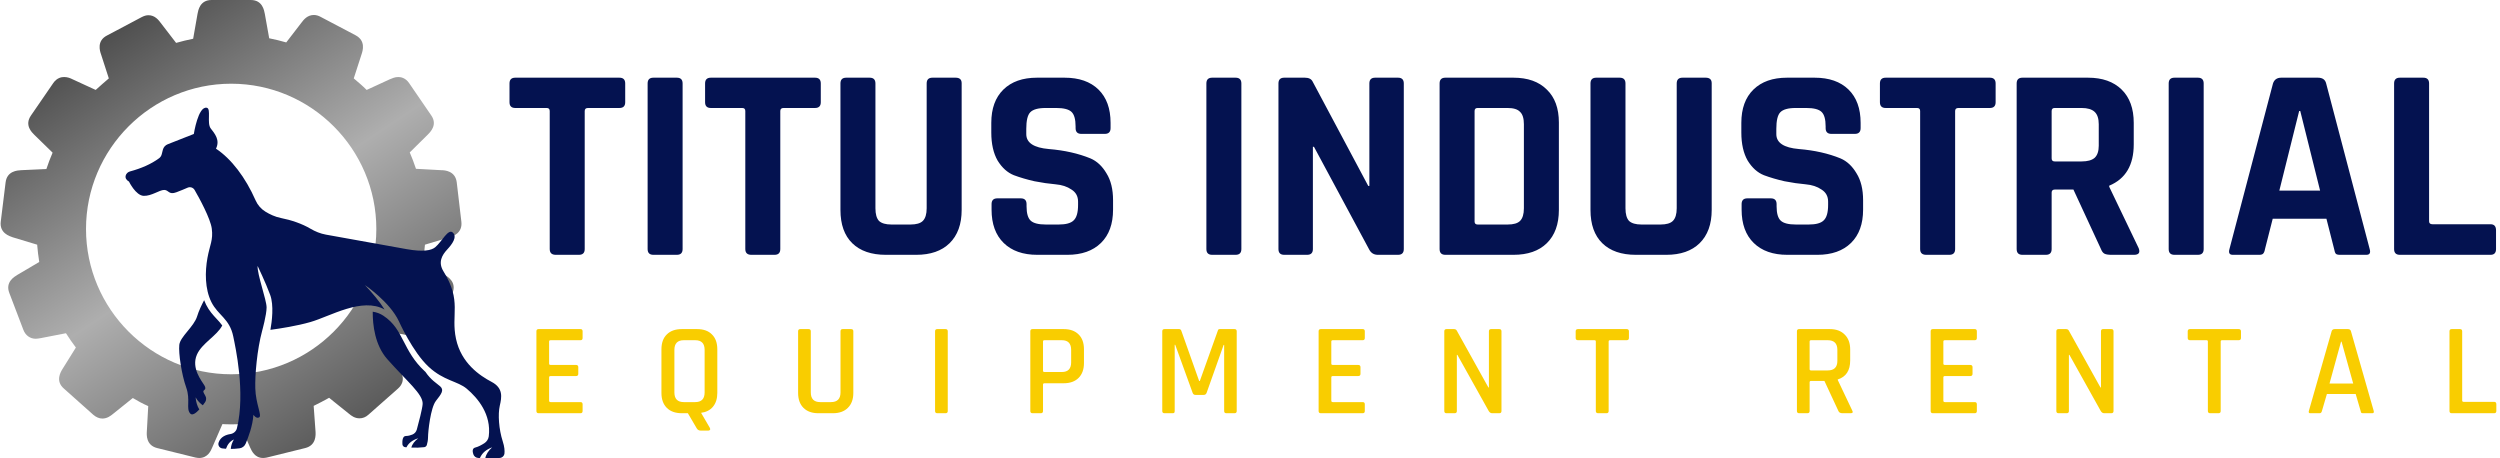 <svg width="726" height="133" viewBox="0 0 726 133" fill="none" xmlns="http://www.w3.org/2000/svg">
<path d="M168.12 74H161.4C160.227 74 159.64 73.44 159.64 72.32V32.24C159.64 31.653 159.347 31.36 158.76 31.36H149.64C148.52 31.36 147.96 30.8 147.96 29.68V24.24C147.96 23.12 148.52 22.56 149.64 22.56H179.88C181 22.56 181.56 23.12 181.56 24.24V29.68C181.56 30.8 181 31.36 179.88 31.36H170.76C170.12 31.36 169.8 31.653 169.8 32.24V72.32C169.8 73.44 169.24 74 168.12 74ZM198.229 24.24V72.32C198.229 73.44 197.669 74 196.549 74H189.749C188.629 74 188.069 73.44 188.069 72.32V24.24C188.069 23.12 188.629 22.56 189.749 22.56H196.549C197.669 22.56 198.229 23.12 198.229 24.24ZM224.917 74H218.197C217.024 74 216.437 73.44 216.437 72.32V32.24C216.437 31.653 216.144 31.36 215.557 31.36H206.437C205.317 31.36 204.757 30.8 204.757 29.68V24.24C204.757 23.12 205.317 22.56 206.437 22.56H236.677C237.797 22.56 238.357 23.12 238.357 24.24V29.68C238.357 30.8 237.797 31.36 236.677 31.36H227.557C226.917 31.36 226.597 31.653 226.597 32.24V72.32C226.597 73.44 226.037 74 224.917 74ZM270.786 22.56H277.506C278.679 22.56 279.266 23.093 279.266 24.16V60.96C279.266 65.12 278.092 68.347 275.746 70.64C273.452 72.88 270.226 74 266.066 74H257.266C253.052 74 249.799 72.88 247.506 70.64C245.212 68.4 244.066 65.173 244.066 60.96V24.24C244.066 23.12 244.626 22.56 245.746 22.56H252.546C253.666 22.56 254.226 23.12 254.226 24.24V60.48C254.226 62.187 254.572 63.413 255.266 64.16C256.012 64.853 257.212 65.2 258.866 65.2H264.386C266.092 65.2 267.292 64.853 267.986 64.16C268.732 63.413 269.106 62.187 269.106 60.48V24.24C269.106 23.12 269.666 22.56 270.786 22.56ZM287.951 60.88V59.28C287.951 58.16 288.511 57.6 289.631 57.6H296.431C297.551 57.6 298.111 58.16 298.111 59.28V59.92C298.111 61.947 298.511 63.333 299.311 64.08C300.111 64.827 301.578 65.2 303.711 65.2H307.471C309.551 65.2 310.991 64.8 311.791 64C312.645 63.2 313.071 61.707 313.071 59.52V58.56C313.071 57.013 312.431 55.84 311.151 55.04C309.925 54.187 308.378 53.68 306.511 53.52C304.645 53.36 302.618 53.067 300.431 52.64C298.298 52.16 296.298 51.573 294.431 50.88C292.565 50.133 290.991 48.72 289.711 46.64C288.485 44.507 287.871 41.787 287.871 38.48V35.68C287.871 31.52 289.045 28.293 291.391 26C293.738 23.707 296.991 22.56 301.151 22.56H309.151C313.365 22.56 316.645 23.707 318.991 26C321.338 28.293 322.511 31.52 322.511 35.68V37.2C322.511 38.32 321.951 38.88 320.831 38.88H314.031C312.911 38.88 312.351 38.32 312.351 37.2V36.72C312.351 34.64 311.951 33.227 311.151 32.48C310.351 31.733 308.885 31.36 306.751 31.36H303.631C301.445 31.36 299.951 31.787 299.151 32.64C298.405 33.44 298.031 35.04 298.031 37.44V38.96C298.031 41.467 300.218 42.907 304.591 43.28C309.125 43.653 313.151 44.56 316.671 46C318.538 46.8 320.085 48.24 321.311 50.32C322.591 52.347 323.231 54.96 323.231 58.16V60.88C323.231 65.04 322.058 68.267 319.711 70.56C317.365 72.853 314.111 74 309.951 74H301.231C297.071 74 293.818 72.853 291.471 70.56C289.125 68.267 287.951 65.04 287.951 60.88ZM360.494 24.24V72.32C360.494 73.44 359.934 74 358.814 74H352.014C350.894 74 350.334 73.44 350.334 72.32V24.24C350.334 23.12 350.894 22.56 352.014 22.56H358.814C359.934 22.56 360.494 23.12 360.494 24.24ZM379.583 74H372.943C371.823 74 371.263 73.44 371.263 72.32V24.24C371.263 23.12 371.823 22.56 372.943 22.56H378.943C380.063 22.56 380.809 22.933 381.183 23.68L397.343 54H397.663V24.24C397.663 23.12 398.223 22.56 399.343 22.56H405.983C407.103 22.56 407.663 23.12 407.663 24.24V72.32C407.663 73.44 407.103 74 405.983 74H400.143C398.969 74 398.116 73.467 397.583 72.4L381.583 42.64H381.263V72.32C381.263 73.44 380.703 74 379.583 74ZM429.099 65.2H437.819C439.526 65.2 440.726 64.853 441.419 64.16C442.166 63.413 442.539 62.187 442.539 60.48V36.08C442.539 34.373 442.166 33.173 441.419 32.48C440.726 31.733 439.526 31.36 437.819 31.36H429.099C428.513 31.36 428.219 31.653 428.219 32.24V64.32C428.219 64.907 428.513 65.2 429.099 65.2ZM418.059 72.32V24.24C418.059 23.12 418.619 22.56 419.739 22.56H439.499C443.659 22.56 446.886 23.707 449.179 26C451.526 28.24 452.699 31.44 452.699 35.6V60.96C452.699 65.12 451.526 68.347 449.179 70.64C446.886 72.88 443.659 74 439.499 74H419.739C418.619 74 418.059 73.44 418.059 72.32ZM488.598 22.56H495.318C496.491 22.56 497.078 23.093 497.078 24.16V60.96C497.078 65.12 495.905 68.347 493.558 70.64C491.265 72.88 488.038 74 483.878 74H475.078C470.865 74 467.611 72.88 465.318 70.64C463.025 68.4 461.878 65.173 461.878 60.96V24.24C461.878 23.12 462.438 22.56 463.558 22.56H470.358C471.478 22.56 472.038 23.12 472.038 24.24V60.48C472.038 62.187 472.385 63.413 473.078 64.16C473.825 64.853 475.025 65.2 476.678 65.2H482.198C483.905 65.2 485.105 64.853 485.798 64.16C486.545 63.413 486.918 62.187 486.918 60.48V24.24C486.918 23.12 487.478 22.56 488.598 22.56ZM505.764 60.88V59.28C505.764 58.16 506.324 57.6 507.444 57.6H514.244C515.364 57.6 515.924 58.16 515.924 59.28V59.92C515.924 61.947 516.324 63.333 517.124 64.08C517.924 64.827 519.39 65.2 521.524 65.2H525.284C527.364 65.2 528.804 64.8 529.604 64C530.457 63.2 530.884 61.707 530.884 59.52V58.56C530.884 57.013 530.244 55.84 528.964 55.04C527.737 54.187 526.19 53.68 524.324 53.52C522.457 53.36 520.43 53.067 518.244 52.64C516.11 52.16 514.11 51.573 512.244 50.88C510.377 50.133 508.804 48.72 507.524 46.64C506.297 44.507 505.684 41.787 505.684 38.48V35.68C505.684 31.52 506.857 28.293 509.204 26C511.55 23.707 514.804 22.56 518.964 22.56H526.964C531.177 22.56 534.457 23.707 536.804 26C539.15 28.293 540.324 31.52 540.324 35.68V37.2C540.324 38.32 539.764 38.88 538.644 38.88H531.844C530.724 38.88 530.164 38.32 530.164 37.2V36.72C530.164 34.64 529.764 33.227 528.964 32.48C528.164 31.733 526.697 31.36 524.564 31.36H521.444C519.257 31.36 517.764 31.787 516.964 32.64C516.217 33.44 515.844 35.04 515.844 37.44V38.96C515.844 41.467 518.03 42.907 522.404 43.28C526.937 43.653 530.964 44.56 534.484 46C536.35 46.8 537.897 48.24 539.124 50.32C540.404 52.347 541.044 54.96 541.044 58.16V60.88C541.044 65.04 539.87 68.267 537.524 70.56C535.177 72.853 531.924 74 527.764 74H519.044C514.884 74 511.63 72.853 509.284 70.56C506.937 68.267 505.764 65.04 505.764 60.88ZM566.089 74H559.369C558.195 74 557.609 73.44 557.609 72.32V32.24C557.609 31.653 557.315 31.36 556.729 31.36H547.609C546.489 31.36 545.929 30.8 545.929 29.68V24.24C545.929 23.12 546.489 22.56 547.609 22.56H577.849C578.969 22.56 579.529 23.12 579.529 24.24V29.68C579.529 30.8 578.969 31.36 577.849 31.36H568.729C568.089 31.36 567.769 31.653 567.769 32.24V72.32C567.769 73.44 567.209 74 566.089 74ZM594.118 74H587.318C586.198 74 585.638 73.44 585.638 72.32V24.24C585.638 23.12 586.198 22.56 587.318 22.56H606.358C610.518 22.56 613.771 23.707 616.118 26C618.464 28.293 619.638 31.52 619.638 35.68V41.92C619.638 47.947 617.264 51.947 612.518 53.92V54.24L621.078 72.08C621.558 73.36 621.104 74 619.718 74H613.238C612.278 74 611.584 73.893 611.158 73.68C610.731 73.467 610.384 73.013 610.118 72.32L602.118 55.04H596.758C596.118 55.04 595.798 55.333 595.798 55.92V72.32C595.798 73.44 595.238 74 594.118 74ZM596.678 46.88H604.518C606.224 46.88 607.478 46.533 608.278 45.84C609.078 45.093 609.478 43.92 609.478 42.32V36.08C609.478 34.427 609.078 33.227 608.278 32.48C607.478 31.733 606.224 31.36 604.518 31.36H596.678C596.091 31.36 595.798 31.653 595.798 32.24V46C595.798 46.587 596.091 46.88 596.678 46.88ZM639.948 24.24V72.32C639.948 73.44 639.388 74 638.268 74H631.468C630.348 74 629.788 73.44 629.788 72.32V24.24C629.788 23.12 630.348 22.56 631.468 22.56H638.268C639.388 22.56 639.948 23.12 639.948 24.24ZM656.076 74H648.396C647.436 74 647.116 73.44 647.436 72.32L660.076 24.24C660.449 23.12 661.249 22.56 662.476 22.56H673.116C674.449 22.56 675.249 23.12 675.516 24.24L688.156 72.32C688.476 73.44 688.156 74 687.196 74H679.516C678.929 74 678.529 73.893 678.316 73.68C678.102 73.413 677.942 72.96 677.836 72.32L675.596 63.52H659.996L657.756 72.32C657.649 72.96 657.462 73.413 657.196 73.68C656.982 73.893 656.609 74 656.076 74ZM667.676 32.24L661.916 55.36H673.756L667.996 32.24H667.676ZM723.247 74H696.927C695.807 74 695.247 73.44 695.247 72.32V24.24C695.247 23.12 695.807 22.56 696.927 22.56H703.727C704.847 22.56 705.407 23.12 705.407 24.24V64.24C705.407 64.827 705.727 65.12 706.367 65.12H723.247C724.314 65.12 724.847 65.707 724.847 66.88V72.32C724.847 73.44 724.314 74 723.247 74Z" fill="#041250"/>
<path d="M168.58 120H156.42C155.989 120 155.774 119.785 155.774 119.354V96.212C155.774 95.781 155.989 95.566 156.42 95.566H168.58C168.985 95.566 169.188 95.781 169.188 96.212V98.15C169.188 98.581 168.985 98.796 168.58 98.796H159.916C159.612 98.796 159.46 98.923 159.46 99.176V105.598C159.46 105.851 159.612 105.978 159.916 105.978H167.25C167.706 105.978 167.934 106.193 167.934 106.624V108.562C167.934 108.993 167.706 109.208 167.25 109.208H159.916C159.612 109.208 159.46 109.335 159.46 109.588V116.352C159.46 116.631 159.612 116.77 159.916 116.77H168.58C168.985 116.77 169.188 116.985 169.188 117.416V119.354C169.188 119.785 168.985 120 168.58 120ZM198.58 116.77H201.886C203.71 116.77 204.622 115.833 204.622 113.958V101.608C204.622 99.733 203.71 98.796 201.886 98.796H198.58C196.756 98.796 195.844 99.733 195.844 101.608V113.958C195.844 115.833 196.756 116.77 198.58 116.77ZM205.686 125.054H203.558C203 125.054 202.595 124.839 202.342 124.408L199.758 120H198.01C196.135 120 194.678 119.481 193.64 118.442C192.601 117.403 192.082 115.959 192.082 114.11V101.456C192.082 99.581 192.601 98.137 193.64 97.124C194.678 96.085 196.135 95.566 198.01 95.566H202.418C204.292 95.566 205.736 96.085 206.75 97.124C207.788 98.137 208.308 99.581 208.308 101.456V114.11C208.308 115.757 207.89 117.087 207.054 118.1C206.243 119.088 205.09 119.683 203.596 119.886L206.142 124.256C206.268 124.509 206.281 124.699 206.18 124.826C206.078 124.978 205.914 125.054 205.686 125.054ZM244.729 95.566H247.123C247.579 95.566 247.807 95.769 247.807 96.174V114.11C247.807 115.959 247.275 117.403 246.211 118.442C245.172 119.481 243.728 120 241.879 120H237.661C235.812 120 234.368 119.481 233.329 118.442C232.29 117.403 231.771 115.959 231.771 114.11V96.212C231.771 95.781 231.986 95.566 232.417 95.566H234.811C235.242 95.566 235.457 95.781 235.457 96.212V113.958C235.457 115.833 236.369 116.77 238.193 116.77H241.309C243.158 116.77 244.083 115.833 244.083 113.958V96.212C244.083 95.781 244.298 95.566 244.729 95.566ZM275.229 96.212V119.354C275.229 119.785 275.014 120 274.583 120H272.189C271.759 120 271.543 119.785 271.543 119.354V96.212C271.543 95.781 271.759 95.566 272.189 95.566H274.583C275.014 95.566 275.229 95.781 275.229 96.212ZM302.245 120H299.851C299.42 120 299.205 119.785 299.205 119.354V96.212C299.205 95.781 299.42 95.566 299.851 95.566H308.895C310.744 95.566 312.188 96.085 313.227 97.124C314.265 98.137 314.785 99.581 314.785 101.456V105.408C314.785 107.257 314.265 108.701 313.227 109.74C312.188 110.779 310.744 111.298 308.895 111.298H303.347C303.043 111.298 302.891 111.425 302.891 111.678V119.354C302.891 119.785 302.675 120 302.245 120ZM303.309 108.03H308.363C310.161 108.03 311.061 107.093 311.061 105.218V101.608C311.061 99.733 310.161 98.796 308.363 98.796H303.309C303.03 98.796 302.891 98.923 302.891 99.176V107.65C302.891 107.903 303.03 108.03 303.309 108.03ZM354.241 95.566H358.497C358.928 95.566 359.143 95.781 359.143 96.212V119.354C359.143 119.785 358.928 120 358.497 120H356.141C355.71 120 355.495 119.785 355.495 119.354V100.164H355.343L350.403 114.072C350.251 114.477 349.972 114.68 349.567 114.68H347.135C346.755 114.68 346.489 114.477 346.337 114.072L341.283 100.126H341.131V119.354C341.131 119.607 341.08 119.785 340.979 119.886C340.903 119.962 340.738 120 340.485 120H338.167C337.736 120 337.521 119.785 337.521 119.354V96.212C337.521 95.781 337.736 95.566 338.167 95.566H342.423C342.702 95.566 342.904 95.705 343.031 95.984L348.237 110.652H348.427L353.671 95.984C353.722 95.705 353.912 95.566 354.241 95.566ZM395.731 120H383.571C383.14 120 382.925 119.785 382.925 119.354V96.212C382.925 95.781 383.14 95.566 383.571 95.566H395.731C396.136 95.566 396.339 95.781 396.339 96.212V98.15C396.339 98.581 396.136 98.796 395.731 98.796H387.067C386.763 98.796 386.611 98.923 386.611 99.176V105.598C386.611 105.851 386.763 105.978 387.067 105.978H394.401C394.857 105.978 395.085 106.193 395.085 106.624V108.562C395.085 108.993 394.857 109.208 394.401 109.208H387.067C386.763 109.208 386.611 109.335 386.611 109.588V116.352C386.611 116.631 386.763 116.77 387.067 116.77H395.731C396.136 116.77 396.339 116.985 396.339 117.416V119.354C396.339 119.785 396.136 120 395.731 120ZM422.425 120H420.069C419.638 120 419.423 119.785 419.423 119.354V96.212C419.423 95.781 419.638 95.566 420.069 95.566H422.197C422.602 95.566 422.881 95.705 423.033 95.984L432.229 112.514H432.381V96.212C432.381 95.781 432.596 95.566 433.027 95.566H435.383C435.813 95.566 436.029 95.781 436.029 96.212V119.354C436.029 119.785 435.813 120 435.383 120H433.331C432.925 120 432.596 119.797 432.343 119.392L423.223 103.052H423.071V119.354C423.071 119.785 422.855 120 422.425 120ZM466.505 120H464.111C463.655 120 463.427 119.785 463.427 119.354V99.176C463.427 98.923 463.3 98.796 463.047 98.796H458.259C457.803 98.796 457.575 98.581 457.575 98.15V96.212C457.575 95.781 457.803 95.566 458.259 95.566H472.357C472.813 95.566 473.041 95.781 473.041 96.212V98.15C473.041 98.581 472.813 98.796 472.357 98.796H467.569C467.29 98.796 467.151 98.923 467.151 99.176V119.354C467.151 119.785 466.936 120 466.505 120ZM524.868 120H522.474C522.044 120 521.828 119.785 521.828 119.354V96.212C521.828 95.781 522.044 95.566 522.474 95.566H531.366C533.216 95.566 534.66 96.098 535.698 97.162C536.762 98.201 537.294 99.645 537.294 101.494V104.686C537.294 107.599 536.091 109.436 533.684 110.196V110.348L537.902 119.24C538.181 119.747 538.016 120 537.408 120H535.052C534.444 120 534.052 119.785 533.874 119.354L529.808 110.614H525.97C525.666 110.614 525.514 110.741 525.514 110.994V119.354C525.514 119.785 525.299 120 524.868 120ZM525.932 107.574H530.758C532.633 107.574 533.57 106.649 533.57 104.8V101.608C533.57 99.733 532.633 98.796 530.758 98.796H525.932C525.654 98.796 525.514 98.923 525.514 99.176V107.194C525.514 107.447 525.654 107.574 525.932 107.574ZM573.47 120H561.31C560.879 120 560.664 119.785 560.664 119.354V96.212C560.664 95.781 560.879 95.566 561.31 95.566H573.47C573.875 95.566 574.078 95.781 574.078 96.212V98.15C574.078 98.581 573.875 98.796 573.47 98.796H564.806C564.502 98.796 564.35 98.923 564.35 99.176V105.598C564.35 105.851 564.502 105.978 564.806 105.978H572.14C572.596 105.978 572.824 106.193 572.824 106.624V108.562C572.824 108.993 572.596 109.208 572.14 109.208H564.806C564.502 109.208 564.35 109.335 564.35 109.588V116.352C564.35 116.631 564.502 116.77 564.806 116.77H573.47C573.875 116.77 574.078 116.985 574.078 117.416V119.354C574.078 119.785 573.875 120 573.47 120ZM600.164 120H597.808C597.377 120 597.162 119.785 597.162 119.354V96.212C597.162 95.781 597.377 95.566 597.808 95.566H599.936C600.341 95.566 600.62 95.705 600.772 95.984L609.968 112.514H610.12V96.212C610.12 95.781 610.335 95.566 610.766 95.566H613.122C613.552 95.566 613.768 95.781 613.768 96.212V119.354C613.768 119.785 613.552 120 613.122 120H611.07C610.664 120 610.335 119.797 610.082 119.392L600.962 103.052H600.81V119.354C600.81 119.785 600.594 120 600.164 120ZM644.244 120H641.85C641.394 120 641.166 119.785 641.166 119.354V99.176C641.166 98.923 641.039 98.796 640.786 98.796H635.998C635.542 98.796 635.314 98.581 635.314 98.15V96.212C635.314 95.781 635.542 95.566 635.998 95.566H650.096C650.552 95.566 650.78 95.781 650.78 96.212V98.15C650.78 98.581 650.552 98.796 650.096 98.796H645.308C645.029 98.796 644.89 98.923 644.89 99.176V119.354C644.89 119.785 644.675 120 644.244 120ZM673.603 120H670.867C670.512 120 670.385 119.785 670.487 119.354L677.099 96.212C677.225 95.781 677.529 95.566 678.011 95.566H681.811C682.317 95.566 682.621 95.781 682.723 96.212L689.335 119.354C689.436 119.785 689.297 120 688.917 120H686.219C685.991 120 685.826 119.962 685.725 119.886C685.649 119.785 685.585 119.607 685.535 119.354L684.091 114.414H675.731L674.287 119.354C674.185 119.785 673.957 120 673.603 120ZM679.835 99.214L676.491 111.374H683.369L679.987 99.214H679.835ZM724.289 120H711.977C711.546 120 711.331 119.785 711.331 119.354V96.212C711.331 95.781 711.546 95.566 711.977 95.566H714.371C714.802 95.566 715.017 95.781 715.017 96.212V116.314C715.017 116.567 715.169 116.694 715.473 116.694H724.289C724.72 116.694 724.935 116.922 724.935 117.378V119.354C724.935 119.785 724.72 120 724.289 120Z" fill="#F9CD00"/>
<path d="M130.499 68.911C131.503 68.643 134.38 67.705 133.979 64.357L132.641 52.972C132.239 49.624 129.161 49.423 128.158 49.423L120.797 49.021C120.262 47.414 119.66 45.807 118.991 44.266L124.21 39.11C124.946 38.373 127.154 36.23 125.213 33.484L118.79 24.109C117.719 22.569 116.381 22.368 115.645 22.368C114.641 22.368 113.838 22.769 113.169 23.037L106.478 26.118C105.273 24.912 104.002 23.841 102.731 22.769L105.006 15.738C105.34 14.733 106.277 11.854 103.266 10.246L93.095 4.889C92.493 4.554 91.824 4.353 91.155 4.353C89.281 4.353 88.211 5.692 87.609 6.496L83.125 12.322C81.519 11.854 79.847 11.452 78.174 11.117L76.903 4.018C76.702 3.014 76.233 0 72.821 0H61.446C58.033 0 57.565 3.014 57.364 4.018L56.093 11.251C54.42 11.586 52.814 11.987 51.141 12.456L46.658 6.63C46.056 5.826 44.985 4.42 43.112 4.42C42.443 4.42 41.84 4.621 41.171 4.956L31.067 10.313C28.056 11.854 28.993 14.8 29.328 15.738L31.603 22.769C30.331 23.841 29.06 24.979 27.789 26.118L21.097 23.037C20.428 22.702 19.625 22.368 18.622 22.368C17.886 22.368 16.547 22.569 15.477 24.109L8.986 33.551C7.046 36.364 9.254 38.44 9.99 39.177L15.276 44.333C14.607 45.874 14.005 47.481 13.469 49.088L6.109 49.423C5.105 49.49 2.027 49.624 1.626 52.972L0.221 64.357C-0.181 67.705 2.763 68.576 3.7 68.911L10.793 71.054C10.927 72.728 11.127 74.402 11.395 76.076L5.038 79.827C4.168 80.362 1.492 81.903 2.696 85.05L6.778 95.765C7.38 97.373 8.719 98.377 10.391 98.377C10.927 98.377 11.462 98.243 11.93 98.176L19.157 96.77C20.027 98.176 21.03 99.583 22.034 100.922L18.153 107.15C17.618 108.021 16.012 110.632 18.555 112.842L27.119 120.477C27.922 121.146 28.792 121.548 29.729 121.548C31.134 121.548 32.138 120.745 32.807 120.209L38.562 115.588C40.034 116.459 41.506 117.262 43.045 117.932L42.643 125.232C42.576 126.236 42.376 129.317 45.654 130.12L56.762 132.866C57.163 132.933 57.498 133 57.832 133C60.308 133 61.245 130.924 61.646 129.919L64.591 123.156C65.46 123.223 66.263 123.223 67.133 123.223C68.003 123.223 68.806 123.223 69.676 123.156L72.62 129.919C73.088 130.924 73.958 133 76.434 133C76.769 133 77.17 132.933 77.505 132.866L88.612 130.12C91.891 129.317 91.69 126.236 91.623 125.232L91.088 117.865C92.627 117.128 94.099 116.325 95.571 115.521L101.326 120.142C102.062 120.745 102.998 121.481 104.404 121.481C105.34 121.481 106.21 121.147 107.013 120.41L115.578 112.842C118.121 110.565 116.515 108.021 115.979 107.15L112.099 100.855C113.102 99.516 114.106 98.109 114.976 96.703L122.202 98.109C122.671 98.176 123.206 98.31 123.741 98.31C125.414 98.31 126.752 97.373 127.355 95.765L131.436 85.05C132.641 81.903 130.031 80.362 129.161 79.827L122.805 76.076C123.072 74.402 123.273 72.728 123.407 71.054L130.499 68.911ZM67.133 108.69C43.915 108.69 24.978 89.738 24.978 66.5C24.978 43.262 43.915 24.31 67.133 24.31C90.352 24.31 109.288 43.262 109.288 66.5C109.288 89.738 90.352 108.69 67.133 108.69Z" fill="url(#paint0_linear_5_44)"/>
<path d="M57.183 102.99C55.46 106.97 58.644 110.689 59.375 111.949C60.105 113.209 59.044 113.209 59.044 113.677C59.044 113.911 59.327 114.442 59.616 114.917C59.947 115.475 59.947 116.17 59.609 116.721C59.609 116.721 59.327 117.141 58.899 117.699C58.162 117.176 57.355 116.418 56.804 115.378C56.921 116.714 57.259 117.905 57.879 118.911C56.949 119.923 55.86 120.77 55.26 120.109C53.93 118.649 55.391 116.198 54.061 112.479C52.731 108.768 51.807 102.529 52.069 100.139C52.338 97.75 56.322 94.892 57.252 91.841C57.734 90.251 58.582 88.495 59.278 87.179C59.444 87.627 59.637 88.068 59.857 88.501C60.733 90.257 61.877 91.49 62.883 92.571C63.49 93.219 64.055 93.825 64.544 94.52C63 97.536 58.63 99.657 57.183 102.99ZM127.816 112.183C126.858 111.336 125.115 110.344 123.536 107.982C123.46 107.914 123.385 107.845 123.309 107.776C120.186 104.884 118.636 101.874 117.264 99.216C115.755 96.276 114.445 93.735 111.302 91.662C110.399 91.07 109.393 90.691 108.242 90.519C108.214 94.341 108.862 100.222 112.467 104.298C118.215 110.792 122.874 114.462 122.737 117.293C122.675 118.635 121.558 122.857 121.041 124.743C120.862 125.404 120.393 125.942 119.752 126.196C119.228 126.41 118.56 126.61 117.877 126.61C116.871 126.61 116.802 128.069 116.857 129.006C116.885 129.46 117.237 129.825 117.684 129.867C117.802 129.88 117.926 129.887 118.043 129.894C118.636 128.668 119.787 127.801 121.448 127.271C120.497 128.056 119.704 128.91 119.456 129.984C120.738 130.039 121.985 130.004 123.185 129.86C123.543 129.819 123.846 129.564 123.95 129.219C124.108 128.689 124.301 127.849 124.301 126.94C124.301 125.398 125.011 118.436 126.603 116.404C128.195 114.38 129.043 113.278 127.816 112.183ZM145.992 128.159C144.854 124.654 144.572 120.288 145.137 117.823C145.709 115.358 146.185 112.706 142.766 110.902C139.347 109.098 133.937 105.497 132.42 98.383C130.897 91.27 134.178 87.469 128.809 78.847C127.113 76.127 128.395 74.054 129.856 72.471C131.318 70.894 132.841 68.821 131.504 67.54C130.16 66.266 128.313 70.198 126.383 71.803C125.287 72.718 122.916 73.221 118.098 72.353C113.666 71.548 100.391 69.165 94.629 68.132C93.03 67.843 91.528 67.223 90.129 66.397C87.71 64.965 84.546 63.89 81.644 63.326C79.894 62.988 78.301 62.21 77.116 61.487C75.834 60.709 74.828 59.559 74.228 58.196C71.278 51.502 67.177 46.131 62.724 43.177C63.958 40.65 62.373 38.825 61.194 37.296C60.016 35.767 61.367 31.594 60.071 31.298C57.548 30.727 56.287 38.907 56.287 38.907L48.712 41.889C48.009 42.158 47.485 42.757 47.299 43.48L46.962 44.809C46.844 45.263 46.583 45.676 46.203 45.952C43.867 47.673 41 48.906 37.76 49.781C37.161 49.946 36.651 50.387 36.499 50.993C36.334 51.674 36.644 52.26 37.464 52.742C37.464 52.742 39.421 56.777 41.71 56.873C43.998 56.97 46.286 55.159 47.672 55.159C49.05 55.159 48.953 56.687 51.242 55.827C52.441 55.379 53.627 54.876 54.481 54.505C55.226 54.174 56.094 54.456 56.508 55.159C57.9 57.548 61.112 63.477 61.498 66.356C61.953 69.73 60.932 71.093 60.243 74.894C59.52 78.902 59.471 83.888 61.394 87.737C63.317 91.58 66.681 92.516 67.735 97.695C68.349 100.697 71.326 113.953 68.811 124.351C68.59 125.26 67.825 125.907 66.901 126.052C65.668 126.238 64.02 126.823 63.476 128.551C63.235 129.316 63.752 130.115 64.544 130.218C64.854 130.259 65.22 130.301 65.626 130.321C66.074 129.033 66.826 128.125 67.921 127.622C67.439 128.448 67.094 129.33 67.019 130.369C67.784 130.363 68.638 130.314 69.576 130.19C70.354 130.094 71.023 129.577 71.333 128.848C72.091 127.078 73.428 123.552 73.58 120.453C73.58 120.453 74.428 121.727 75.276 121.197C76.123 120.667 74.269 117.299 74.138 112.775C74.028 108.891 74.641 101.592 76.123 96.083C76.123 96.083 77.419 91.442 77.419 89.273C77.419 87.111 74.641 79.57 74.814 77.229C74.814 77.229 77.116 81.994 78.46 85.637C79.57 88.653 78.97 93.336 78.529 95.787C81.382 95.401 86.255 94.644 90.163 93.515C95.918 91.855 105.14 86.222 111.688 89.886C110.248 87.613 108.29 85.237 105.974 82.786C105.974 82.786 113.204 87.675 115.837 93.294C115.837 93.294 119.835 102.212 124.48 106.516C128.905 110.62 132.889 110.647 135.55 112.892C138.775 115.612 142.725 120.329 141.939 126.706C141.835 127.532 141.346 128.269 140.643 128.717C139.899 129.192 138.892 129.757 138.017 129.963C137.107 130.177 137.197 131.113 137.445 131.891C137.652 132.552 138.279 133 138.975 133H139.375C140.023 131.512 141.167 130.562 142.911 129.901C141.849 130.907 141.167 131.871 140.939 133H144.999C145.757 133 146.412 132.435 146.495 131.685C146.577 130.913 146.515 129.763 145.992 128.159Z" fill="#041250"/>
<defs>
<linearGradient id="paint0_linear_5_44" x1="23.5" y1="-1.89581e-06" x2="112.122" y2="133" gradientUnits="userSpaceOnUse">
<stop stop-color="#3D3D3D"/>
<stop offset="0.5" stop-color="#AEAEAE"/>
<stop offset="1" stop-color="#4A4A4A"/>
</linearGradient>
</defs>
</svg>
